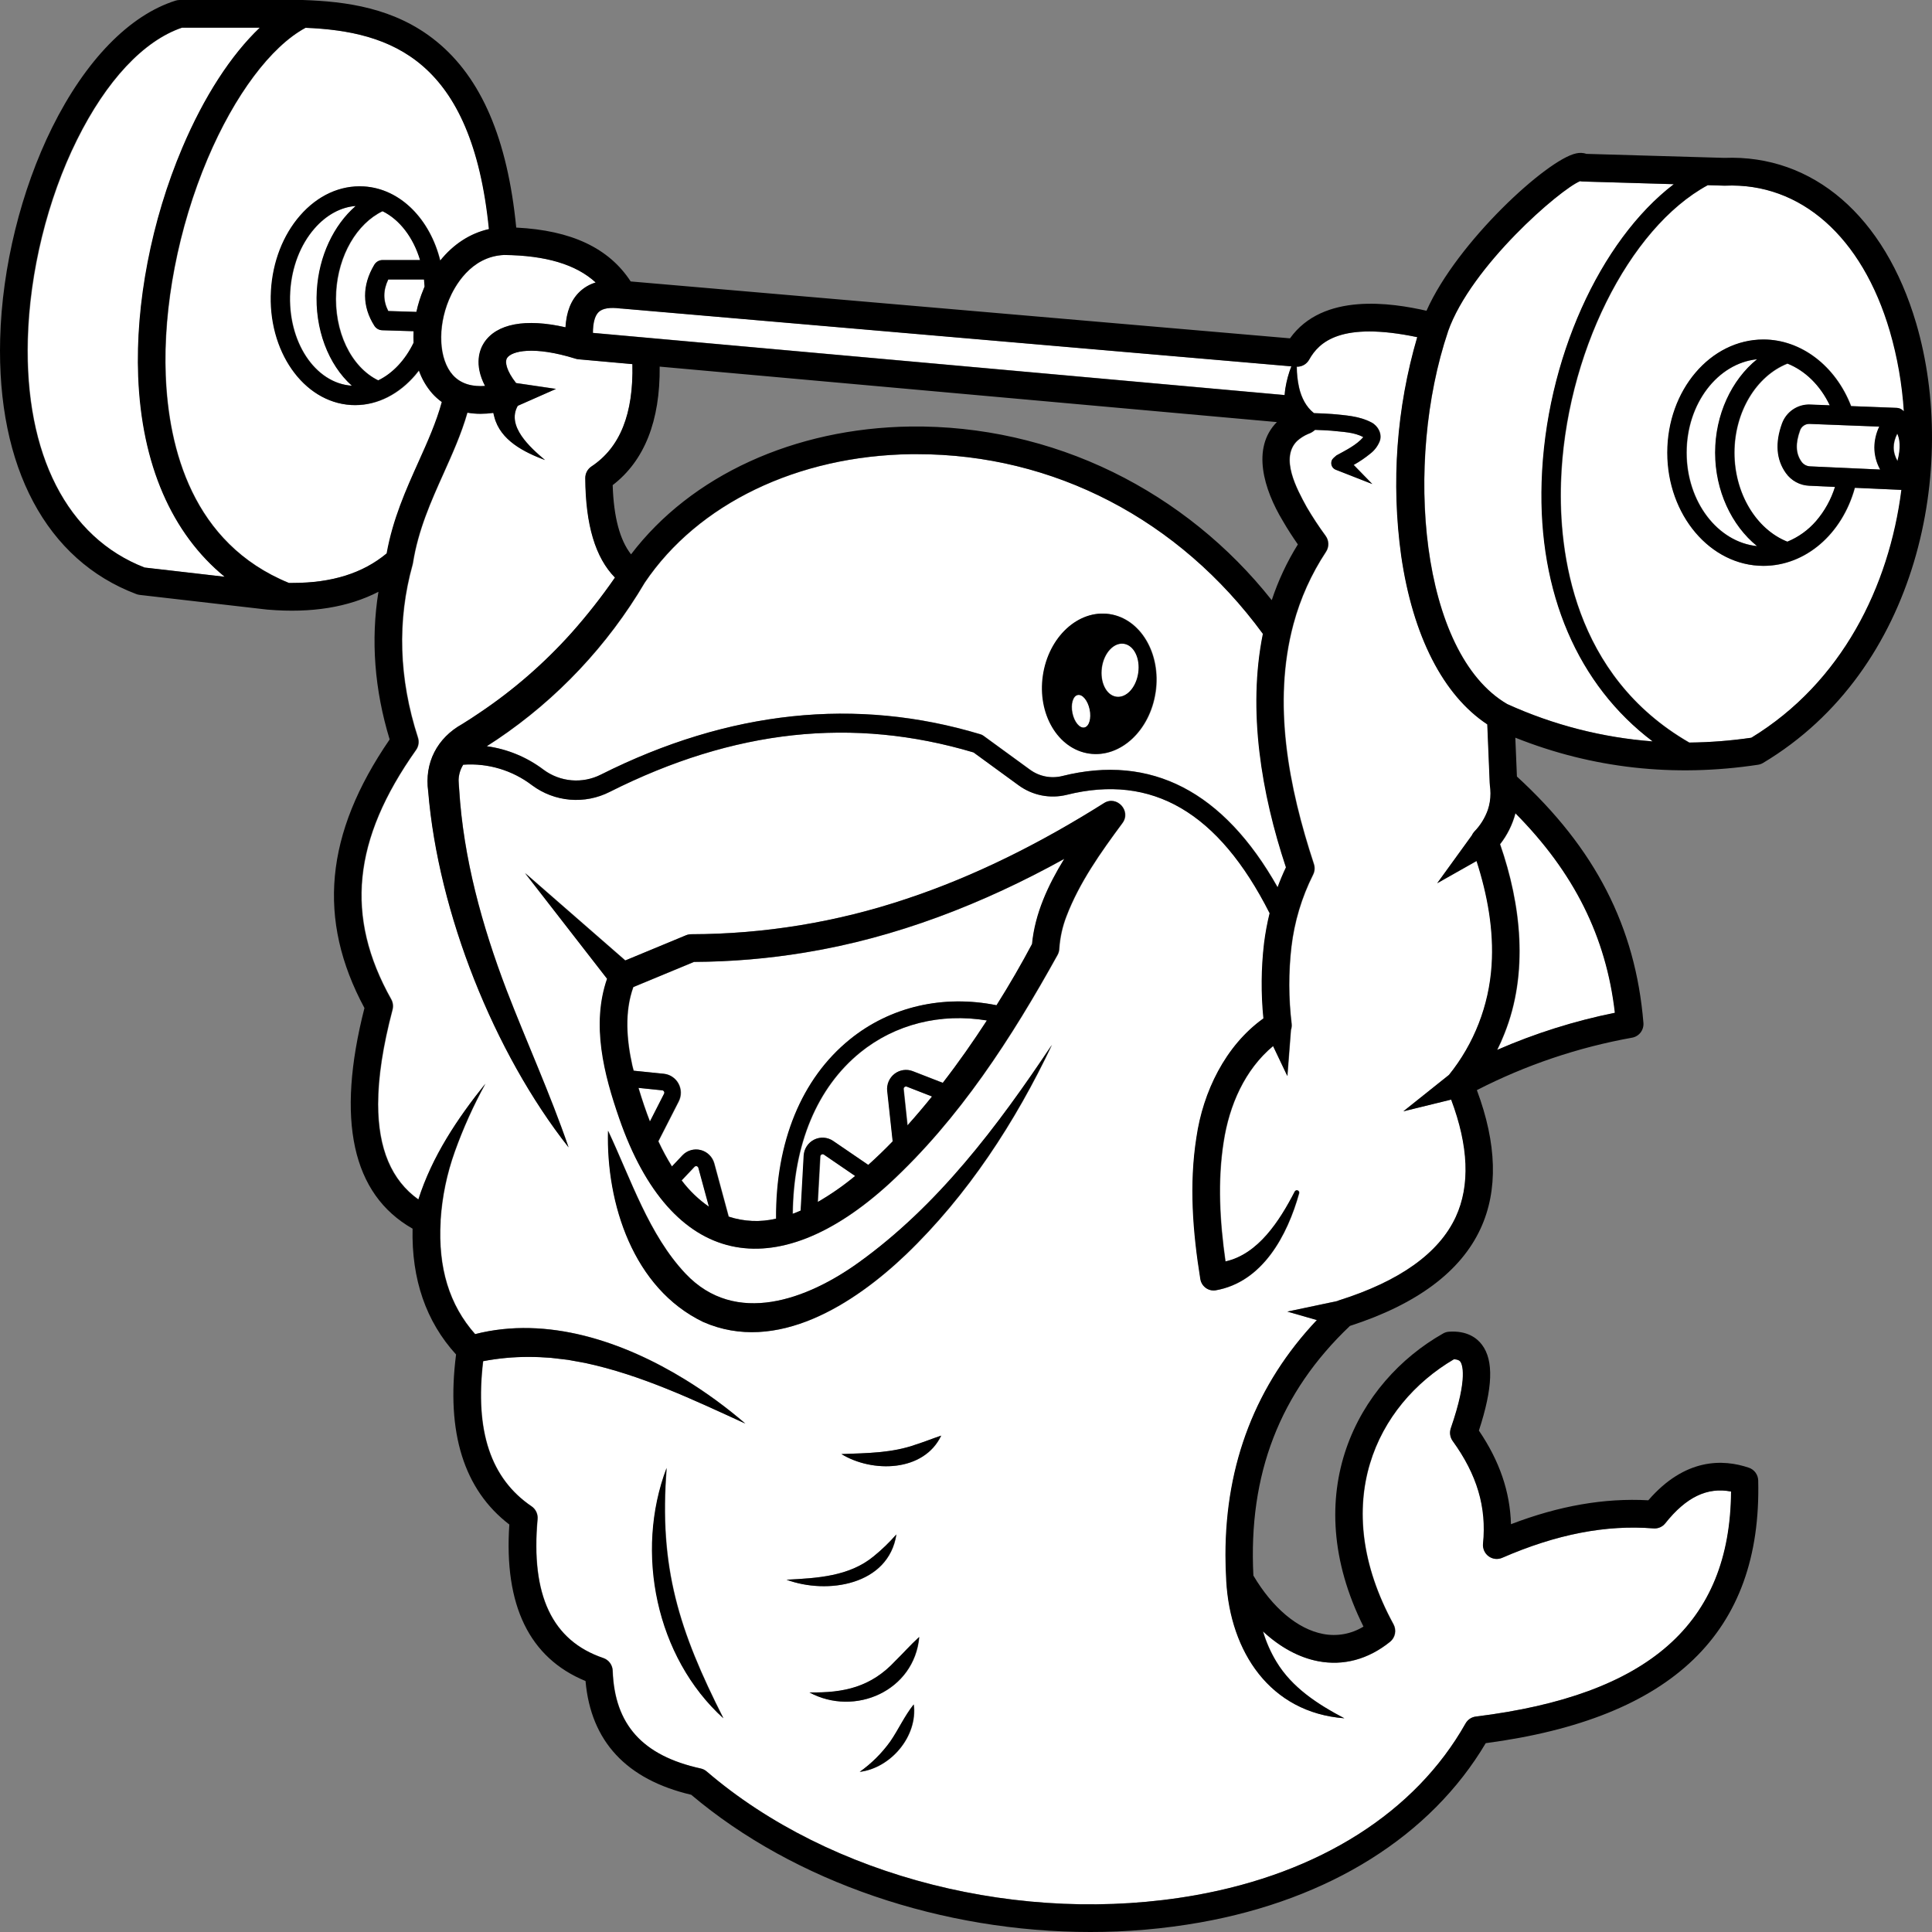 <svg width="227" height="227" viewBox="0 0 227 227" fill="none" xmlns="http://www.w3.org/2000/svg">
<rect x="0" y="0" width="227" height="227" fill="#808080" stroke="none"/>
<g clip-path="url(#clip0_1932_1358)">
<path d="M178.085 95.552C184.983 102.511 188.738 110.059 189.777 118.996C185.025 119.955 180.388 121.418 175.941 123.36C176.255 122.74 176.537 122.106 176.786 121.458C179.649 114.323 178.749 106.294 176.278 99.193C177.121 98.118 177.736 96.878 178.085 95.552Z" fill="white"/>
<path d="M222.955 50.938C223.249 51.578 223.402 52.579 222.978 54.172C222.38 53.131 222.373 52.082 222.955 50.938Z" fill="white"/>
<path d="M220.95 55.173L212.704 54.798C212.508 54.788 212.315 54.734 212.141 54.64C211.968 54.546 211.817 54.414 211.701 54.253C211.018 53.302 210.966 52.113 211.538 50.548C211.622 50.33 211.769 50.142 211.961 50.011C212.152 49.879 212.379 49.809 212.61 49.811H212.653L220.844 50.129C220.478 50.894 220.285 51.73 220.276 52.579C220.28 53.487 220.512 54.38 220.95 55.173Z" fill="white"/>
<path d="M212.598 57.076L215.64 57.216C215.177 58.69 214.421 60.053 213.418 61.221C212.499 62.294 211.342 63.132 210.04 63.666C206.358 62.194 203.816 57.958 203.816 53.202C203.816 48.445 206.358 44.198 210.045 42.738C212.127 43.565 213.901 45.294 215.025 47.644L212.737 47.554C212.021 47.521 211.313 47.72 210.715 48.121C210.118 48.522 209.663 49.105 209.416 49.784C208.586 52.067 208.737 54.025 209.866 55.606C210.181 56.044 210.591 56.403 211.065 56.658C211.538 56.912 212.063 57.055 212.598 57.076Z" fill="white"/>
<path d="M201.559 53.185C201.559 57.637 203.476 61.73 206.485 64.167C201.851 63.704 198.197 58.955 198.197 53.185C198.197 47.416 201.851 42.671 206.482 42.208C203.474 44.64 201.559 48.733 201.559 53.185Z" fill="white"/>
<path d="M223.73 48.322C223.666 48.267 223.603 48.215 223.535 48.162C223.349 48.016 223.122 47.933 222.887 47.925L217.522 47.718C215.715 43.007 211.656 39.891 207.229 39.891C201.003 39.891 195.938 45.856 195.938 53.188C195.938 60.519 201.003 66.486 207.229 66.486C212.16 66.486 216.464 62.762 217.965 57.316L223.337 57.554H223.447C222.006 68.914 216.453 80.184 205.816 86.677C203.397 87.031 200.957 87.221 198.513 87.245C184.832 79.364 183.173 64.807 183.435 56.695C183.906 41.768 191.386 26.785 200.685 21.755L202.614 21.812H202.732C211.597 21.43 218.834 27.822 222.095 38.909C222.983 41.976 223.531 45.133 223.73 48.322Z" fill="white"/>
<path d="M196.698 21.641C188.033 28.255 181.621 42.26 181.171 56.627C180.761 69.68 185.456 80.506 194.203 87.112C188.295 86.666 182.509 85.182 177.107 82.724C166.875 76.762 164.96 54.343 170.147 38.966C170.146 38.961 170.146 38.955 170.147 38.95C172.838 31.285 183.34 22.231 185.67 21.285C185.776 21.311 185.884 21.325 185.993 21.328L196.698 21.641Z" fill="white"/>
<path d="M21.408 3.256H30.561C27.185 6.462 24.002 11.354 21.453 17.373C17.832 25.922 15.945 35.706 16.274 44.234C16.677 54.579 20.223 62.688 26.428 67.778L17.019 66.693C7.932 63.166 2.931 53.414 3.298 39.887C3.508 31.96 5.612 23.413 9.073 16.438C12.533 9.463 16.901 4.785 21.408 3.256Z" fill="white"/>
<path d="M57.484 26.923C55.276 27.418 53.298 28.709 51.757 30.631C50.555 25.774 47.083 22.172 42.804 21.912C40.041 21.746 37.386 22.961 35.303 25.337C33.303 27.634 32.09 30.759 31.89 34.136C31.468 41.216 35.678 47.252 41.275 47.592C41.44 47.592 41.605 47.606 41.768 47.606C44.463 47.606 46.965 46.265 48.836 44.063C48.982 43.891 49.123 43.715 49.26 43.535C49.606 44.53 50.14 45.449 50.833 46.239C51.169 46.614 51.545 46.952 51.955 47.245C51.309 49.606 50.289 51.88 49.219 54.27C47.735 57.575 46.202 60.99 45.474 65.031C42.67 67.357 39.035 68.491 34.427 68.491H33.972C22.621 63.846 19.837 52.679 19.497 44.096C19.184 36.039 20.979 26.764 24.419 18.65C27.592 11.158 31.868 5.453 35.92 3.27C46.004 3.691 55.481 7.025 57.484 26.923Z" fill="white"/>
<path d="M41.377 45.318C37.03 45.042 33.779 40.086 34.125 34.274C34.295 31.401 35.303 28.764 36.98 26.845C38.368 25.254 40.064 24.331 41.831 24.198C39.24 26.443 37.504 30.1 37.263 34.139C36.988 38.647 38.613 42.843 41.377 45.318Z" fill="white"/>
<path d="M49.394 30.554H44.979C44.784 30.554 44.592 30.605 44.423 30.702C44.253 30.799 44.111 30.938 44.011 31.106C42.569 33.52 42.573 36 44.029 38.281C44.128 38.436 44.263 38.565 44.423 38.656C44.582 38.746 44.761 38.796 44.943 38.802L48.64 38.916C48.614 39.373 48.611 39.824 48.64 40.269C47.655 42.3 46.185 43.872 44.477 44.693C41.268 43.125 39.249 38.923 39.53 34.274C39.784 29.993 41.956 26.271 44.988 24.814C47.007 25.812 48.6 27.912 49.394 30.554Z" fill="white"/>
<path d="M49.924 33.668L49.797 33.96C49.434 34.828 49.151 35.726 48.951 36.645L45.641 36.543C45.028 35.328 45.031 34.127 45.641 32.835H49.849C49.879 33.109 49.903 33.385 49.917 33.665L49.924 33.668Z" fill="white"/>
<path d="M70.027 33.189C69.308 33.403 68.65 33.788 68.109 34.312C67.127 35.263 66.585 36.638 66.474 38.457C61.788 37.387 58.351 38.022 56.893 40.291C56.422 41.021 55.682 42.773 57.022 45.347C55.637 45.447 54.221 45.175 53.222 44.058C51.594 42.229 51.399 38.526 52.772 35.225C53.411 33.696 55.314 30.134 59.253 29.957C64.165 30.01 67.72 31.073 70.027 33.189Z" fill="white"/>
<path d="M151.755 43.045C151.429 43.871 151.193 44.731 151.048 45.609C151.004 45.875 150.974 46.143 150.959 46.412L69.68 39.107C69.692 37.929 69.916 37.081 70.354 36.66C70.792 36.239 71.697 36.07 72.979 36.246H73.059L151.755 43.045Z" fill="white"/>
<path d="M128.067 83.35C128.286 84.406 128.01 85.357 127.449 85.476C126.889 85.595 126.252 84.838 126.036 83.785C125.819 82.731 126.09 81.78 126.653 81.659C127.216 81.537 127.845 82.296 128.067 83.35Z" fill="white"/>
<path d="M132.083 75.64C133.261 75.816 134.027 77.35 133.777 79.069C133.527 80.788 132.364 82.037 131.186 81.861C130.008 81.685 129.242 80.151 129.492 78.431C129.742 76.712 130.898 75.464 132.083 75.64Z" fill="white"/>
<path d="M151.131 101.911C150.763 102.677 150.434 103.458 150.144 104.254C143.783 92.969 135.278 88.572 124.839 91.174C124.189 91.336 123.511 91.353 122.854 91.223C122.197 91.093 121.576 90.82 121.034 90.422L115.578 86.446C115.476 86.371 115.362 86.313 115.241 86.277C100.649 81.873 85.649 83.473 70.653 91.005C69.584 91.548 68.387 91.782 67.194 91.681C66.001 91.581 64.859 91.149 63.894 90.434C61.939 88.957 59.642 88.009 57.222 87.68C57.672 87.395 58.136 87.093 58.429 86.893C65.504 82.131 71.434 75.831 75.784 68.455C82.028 59.195 93.722 53.554 107.083 53.366H107.789C123.831 53.366 138.569 61.026 148.419 74.479C146.603 83.473 148.25 93.252 151.131 101.911ZM135.817 81.326C136.475 76.807 134.046 72.693 130.399 72.151C126.752 71.609 123.246 74.838 122.589 79.364C121.932 83.889 124.361 87.996 128.008 88.539C131.655 89.081 135.148 85.851 135.808 81.333L135.817 81.326Z" fill="white"/>
<path d="M115.993 119.895C114.393 122.354 112.65 124.839 110.81 127.227L107.276 125.852C106.921 125.714 106.537 125.671 106.161 125.726C105.785 125.782 105.43 125.934 105.129 126.168C104.828 126.402 104.592 126.71 104.443 127.063C104.294 127.416 104.238 127.802 104.279 128.183L104.91 134.109C103.968 135.087 103.007 136.012 102.041 136.877L97.925 134.062C97.602 133.84 97.225 133.709 96.835 133.682C96.445 133.654 96.055 133.732 95.704 133.906C95.353 134.081 95.054 134.346 94.838 134.675C94.621 135.004 94.495 135.385 94.472 135.779L94.118 142.238C93.8 142.376 93.484 142.502 93.176 142.618C93.246 134.471 96.026 127.788 101.099 123.667C105.198 120.335 110.539 118.998 115.993 119.895Z" fill="white"/>
<path d="M125.084 100.905C123.178 103.997 121.64 107.326 121.296 110.915C120.106 113.162 118.704 115.609 117.128 118.118C110.85 116.848 104.628 118.282 99.876 122.145C94.222 126.742 91.171 134.18 91.23 143.189C89.384 143.63 87.453 143.548 85.651 142.951L83.959 136.706C83.856 136.324 83.653 135.977 83.373 135.7C83.093 135.423 82.745 135.226 82.365 135.129C81.985 135.033 81.586 135.04 81.209 135.149C80.832 135.259 80.491 135.468 80.221 135.755L78.986 137.063C78.393 136.109 77.859 135.119 77.386 134.1L79.778 129.417C79.942 129.093 80.026 128.733 80.022 128.369C80.018 128.005 79.926 127.648 79.754 127.328C79.582 127.007 79.335 126.735 79.035 126.533C78.735 126.331 78.391 126.206 78.032 126.168L74.479 125.805C74.427 125.61 74.378 125.412 74.326 125.212C73.648 122.178 73.384 118.882 74.439 115.978L81.57 113.022C85.924 113.003 90.269 112.637 94.566 111.928C105.308 110.185 115.578 106.173 125.084 100.905Z" fill="white"/>
<path d="M78.053 128.252C78.075 128.292 78.086 128.338 78.086 128.384C78.086 128.43 78.075 128.475 78.053 128.516L76.39 131.774C75.919 130.563 75.47 129.245 75.043 127.821L77.832 128.107C77.878 128.109 77.923 128.124 77.962 128.15C78.001 128.175 78.032 128.21 78.053 128.252Z" fill="white"/>
<path d="M82.091 137.22L83.328 141.786C82.101 140.936 81.017 139.892 80.119 138.694L81.622 137.103C81.655 137.066 81.698 137.038 81.746 137.025C81.793 137.011 81.844 137.011 81.891 137.025C81.939 137.035 81.983 137.059 82.018 137.094C82.054 137.128 82.079 137.172 82.091 137.22Z" fill="white"/>
<path d="M106.581 127.674L109.549 128.829C108.607 129.997 107.643 131.134 106.663 132.226L106.208 127.964C106.204 127.916 106.211 127.868 106.23 127.824C106.249 127.78 106.279 127.741 106.316 127.712C106.354 127.683 106.399 127.664 106.446 127.658C106.493 127.651 106.541 127.656 106.585 127.674H106.581Z" fill="white"/>
<path d="M96.839 135.669L100.507 138.171C99.133 139.316 97.666 140.342 96.121 141.237L96.415 135.888C96.418 135.838 96.433 135.79 96.46 135.748C96.487 135.707 96.524 135.673 96.568 135.651C96.613 135.628 96.662 135.618 96.711 135.622C96.76 135.625 96.808 135.641 96.849 135.669H96.839Z" fill="white"/>
<path d="M195.69 178.973C198.126 175.908 200.609 174.693 203.42 175.247C203.314 190.764 193.749 199.178 173.429 201.685C173.18 201.715 172.941 201.804 172.731 201.944C172.522 202.085 172.348 202.273 172.223 202.493C166.35 212.912 155.082 220.077 140.494 222.674C120.12 226.299 97.574 220.591 83.057 208.139C82.855 207.963 82.612 207.842 82.35 207.787C75.518 206.286 72.232 202.634 72.008 196.296C71.996 195.964 71.885 195.645 71.688 195.379C71.492 195.113 71.219 194.915 70.908 194.809C64.898 192.771 62.373 187.437 63.185 178.483C63.212 178.192 63.16 177.899 63.036 177.635C62.911 177.371 62.719 177.146 62.478 176.983C57.677 173.722 55.811 168.138 56.789 159.931C58.559 159.593 60.357 159.425 62.158 159.43C63.023 159.43 63.89 159.468 64.749 159.537C65.334 159.596 66.182 159.715 66.773 159.774C67.369 159.884 68.21 160.027 68.795 160.143C75.37 161.546 81.465 164.452 87.595 167.261C85.392 165.362 83.044 163.642 80.572 162.119C73.311 157.644 64.347 154.573 55.851 156.749C52.807 153.311 51.481 148.959 51.797 143.479C51.797 143.429 51.797 143.379 51.797 143.329C51.977 140.593 52.537 137.896 53.462 135.317C54.45 132.56 55.655 129.887 57.067 127.324C53.785 131.415 50.817 135.855 49.198 140.932C46.034 138.68 44.458 134.973 44.458 129.729C44.458 126.585 45.024 122.892 46.152 118.628C46.261 118.215 46.206 117.776 45.997 117.405C40.55 107.695 41.45 98.66 48.918 88.111C49.065 87.903 49.161 87.663 49.199 87.411C49.237 87.158 49.216 86.9 49.137 86.658C46.887 79.721 46.678 72.884 48.513 66.332C48.529 66.271 48.543 66.209 48.553 66.146C48.552 66.142 48.552 66.138 48.553 66.134C49.165 62.27 50.673 58.888 52.15 55.616C53.177 53.328 54.233 50.974 54.951 48.481C55.466 48.572 55.988 48.616 56.511 48.614C57.011 48.614 57.51 48.578 58.005 48.508C58.028 48.662 58.059 48.817 58.096 48.967C58.803 51.751 61.63 53.133 64.055 54.046C62.29 52.56 59.493 50.056 60.853 47.673L65.343 45.689L60.655 45C59.534 43.573 59.3 42.515 59.595 42.058C60.12 41.242 62.7 40.593 67.664 42.144C67.772 42.176 67.883 42.198 67.996 42.208L74.322 42.776C74.454 48.631 72.873 52.572 69.513 54.8C69.288 54.949 69.103 55.153 68.976 55.392C68.849 55.632 68.783 55.9 68.785 56.172C68.825 61.663 69.963 65.507 72.274 67.854C70.709 70.115 69.008 72.279 67.183 74.332C63.974 77.917 60.334 81.082 56.346 83.754C55.854 84.092 54.845 84.753 54.334 85.06C51.392 86.696 49.858 89.609 50.329 92.991C51.507 107.231 58.052 123.669 66.82 134.801C64.627 128.435 61.897 122.454 59.538 116.337C56.648 108.756 54.459 100.844 53.962 92.727C53.948 92.434 53.886 91.921 53.896 91.643C53.913 91.004 54.101 90.382 54.44 89.842C57.349 89.629 60.235 90.493 62.559 92.273C63.858 93.236 65.396 93.819 67.002 93.955C68.609 94.091 70.221 93.777 71.662 93.046C86.268 85.697 100.251 84.182 114.409 88.413L119.713 92.273C120.52 92.863 121.446 93.269 122.425 93.461C123.404 93.653 124.413 93.628 125.381 93.386C135.403 90.884 143.208 95.436 149.211 107.3C148.925 108.46 148.708 109.636 148.561 110.822C148.216 113.757 148.19 116.72 148.483 119.66C144.007 122.863 141.387 128.295 140.612 133.646C139.738 139.196 140.19 144.785 141.066 150.262C141.126 150.674 141.343 151.046 141.671 151.299C141.999 151.552 142.412 151.665 142.822 151.615C148.372 150.664 151.286 145.156 152.672 140.2C152.691 140.133 152.685 140.062 152.654 139.999C152.624 139.937 152.572 139.888 152.507 139.863C152.443 139.838 152.372 139.837 152.308 139.862C152.244 139.887 152.191 139.936 152.16 139.998C150.386 143.465 147.863 147.37 144.018 148.214C143.352 143.56 143.076 138.79 143.797 134.183C144.457 129.845 146.287 125.672 149.611 122.906L151.286 126.428L151.706 121.018C151.785 120.789 151.813 120.545 151.788 120.304C151.425 117.299 151.416 114.261 151.76 111.253C152.111 108.298 152.975 105.429 154.311 102.777C154.41 102.583 154.469 102.371 154.485 102.154C154.501 101.937 154.474 101.719 154.406 101.512C151.437 92.511 149.505 82.632 152.003 73.324C152.815 70.305 154.106 67.438 155.826 64.836C156.009 64.559 156.104 64.232 156.097 63.899C156.09 63.566 155.983 63.243 155.788 62.974C154.987 61.881 154.242 60.747 153.555 59.578C152.361 57.402 150.417 53.806 152.429 51.818C152.816 51.47 153.257 51.19 153.734 50.988C154.033 50.889 154.308 50.727 154.54 50.512C155.178 50.534 155.814 50.562 156.446 50.607C157.758 50.757 159.129 50.767 160.215 51.368C159.414 52.296 158.215 52.881 157.056 53.509C156.877 53.67 156.585 53.873 156.498 54.12C156.419 54.325 156.425 54.554 156.513 54.755C156.602 54.956 156.765 55.113 156.969 55.193L161.261 56.874L159.073 54.629C159.765 54.243 160.423 53.796 161.037 53.292C161.517 52.921 161.892 52.429 162.123 51.865C162.46 51.019 161.959 50.053 161.181 49.647C159.732 48.871 158.074 48.8 156.585 48.65C155.854 48.598 155.126 48.565 154.403 48.543C154.394 48.537 154.386 48.53 154.38 48.522C153.48 47.808 152.931 46.721 152.66 45.559C152.48 44.748 152.388 43.919 152.387 43.088C152.681 43.097 152.971 43.024 153.228 42.878C153.484 42.732 153.696 42.519 153.84 42.26C154.992 40.191 157.567 37.742 166.541 39.618C164.105 47.946 163.463 56.703 164.656 65.302C166.018 74.71 169.603 81.697 174.772 85.115L175.06 92.064C175.06 92.116 175.06 92.171 175.074 92.223C175.122 92.556 175.147 92.892 175.147 93.229C175.15 93.886 175.045 94.54 174.836 95.162C174.494 96.117 173.952 96.986 173.246 97.709C173.121 97.843 173.019 97.996 172.944 98.163L168.894 103.766L173.526 101.15C174.803 105.12 175.569 109.279 175.293 113.424C174.985 118.131 173.233 122.624 170.28 126.28L164.915 130.561L170.536 129.182C172.591 134.652 172.777 139.272 171.085 142.949C169.125 147.215 164.489 150.521 157.339 152.776C157.265 152.799 157.194 152.828 157.124 152.861L151.286 154.105L154.757 155.108C147.625 162.659 144.023 171.929 144.023 182.731C144.023 183.711 144.053 184.702 144.113 185.706C144.113 185.706 144.113 185.73 144.113 185.742C144.584 194.065 149.234 201.223 157.977 201.892C154.834 200.241 151.833 198.289 150 195.261C149.323 194.141 148.793 192.937 148.422 191.68C150.419 193.535 152.639 194.752 154.898 195.185C157.878 195.754 160.788 194.966 163.351 192.907C163.647 192.667 163.85 192.329 163.924 191.953C163.998 191.577 163.939 191.186 163.756 190.85C156.031 176.697 161.714 165.08 170.85 159.708C171.222 159.72 171.476 159.81 171.604 159.979C171.787 160.217 172.593 161.736 170.489 167.813C170.403 168.062 170.378 168.328 170.417 168.589C170.456 168.85 170.556 169.098 170.711 169.311C173.578 173.263 174.716 177.095 174.28 181.37C174.25 181.653 174.294 181.938 174.408 182.198C174.522 182.458 174.701 182.683 174.927 182.851C175.154 183.02 175.42 183.125 175.699 183.158C175.979 183.19 176.262 183.148 176.52 183.035C182.895 180.265 188.707 179.13 194.305 179.577C194.567 179.599 194.831 179.555 195.072 179.45C195.314 179.345 195.526 179.181 195.69 178.973ZM131.904 96.713C132.974 95.286 131.252 93.419 129.76 94.354C122.434 98.972 114.683 102.915 106.522 105.614C98.371 108.347 89.839 109.748 81.25 109.764C81.04 109.765 80.831 109.806 80.635 109.885L73.504 112.846L61.725 102.573L71.372 114.996C69.504 120.387 71.004 126.221 72.804 131.405C78.88 148.944 91.145 151.28 104.505 139.077C112.751 131.467 118.905 121.914 124.295 112.185C124.417 111.96 124.485 111.709 124.495 111.453C124.58 110.148 124.864 108.864 125.338 107.648C126.849 103.688 129.355 100.159 131.904 96.713ZM106.487 147.389C113.74 140.428 119.329 131.829 123.63 122.761C117.253 132.326 110.256 141.641 100.913 148.35C94.919 152.652 86.462 155.889 80.572 149.648C76.265 145.092 74.157 138.559 71.471 132.856C71.247 141.417 74.428 151.363 82.654 155.325C91.282 159.116 100.38 153.218 106.487 147.389ZM110.619 168.676C109.542 169.042 108.633 169.413 107.712 169.703C104.856 170.735 101.933 170.728 98.901 170.845C102.507 173.059 108.565 172.98 110.614 168.676H110.619ZM101.044 208.184C104.68 207.74 107.877 204.008 107.389 200.26C106.263 201.687 105.629 203.171 104.635 204.607C103.643 205.993 102.43 207.202 101.044 208.184ZM108.034 192.336C106.972 193.304 106.133 194.274 105.24 195.14C102.376 198.217 99.235 198.919 95.131 198.85C100.472 201.735 107.462 198.672 108.034 192.336ZM105.346 180.288C104.538 181.216 103.653 182.073 102.701 182.85C99.834 185.228 96.034 185.425 92.443 185.608C97.211 187.373 104.425 186.265 105.346 180.288ZM85.024 201.889C79.816 191.608 77.417 184.184 78.357 172.474C74.59 182.405 77.123 194.714 85.024 201.889Z" fill="white"/>
<path d="M160.17 51.361C159.087 50.759 157.716 50.75 156.401 50.6C155.77 50.555 155.133 50.526 154.495 50.505C154.263 50.72 153.987 50.882 153.687 50.981C153.21 51.183 152.769 51.463 152.382 51.811C150.372 53.799 152.316 57.395 153.51 59.571C154.195 60.741 154.941 61.875 155.744 62.967C155.938 63.236 156.045 63.559 156.052 63.892C156.059 64.225 155.964 64.552 155.781 64.829C154.059 67.432 152.767 70.301 151.955 73.323C149.458 82.632 151.39 92.508 154.354 101.512C154.422 101.718 154.448 101.937 154.432 102.154C154.415 102.371 154.356 102.583 154.257 102.777C152.926 105.428 152.068 108.294 151.72 111.245C151.375 114.253 151.384 117.291 151.746 120.297C151.773 120.538 151.745 120.782 151.666 121.01L151.249 126.425L149.571 122.903C146.245 125.669 144.416 129.847 143.752 134.18C143.024 138.792 143.307 143.562 143.974 148.212C147.818 147.363 150.334 143.455 152.118 139.995C152.15 139.936 152.203 139.89 152.266 139.867C152.329 139.844 152.398 139.845 152.461 139.87C152.523 139.895 152.574 139.942 152.605 140.002C152.635 140.062 152.643 140.132 152.627 140.197C151.244 145.16 148.327 150.661 142.779 151.612C142.369 151.663 141.957 151.549 141.629 151.296C141.301 151.044 141.084 150.671 141.024 150.259C140.145 144.789 139.695 139.194 140.569 133.643C141.344 128.292 143.962 122.86 148.44 119.657C148.147 116.718 148.172 113.756 148.516 110.822C148.665 109.635 148.883 108.459 149.168 107.298C143.163 95.433 135.36 90.888 125.338 93.383C124.372 93.623 123.365 93.648 122.388 93.457C121.411 93.265 120.487 92.861 119.68 92.273L114.379 88.406C100.208 84.187 86.226 85.697 71.619 93.046C70.179 93.776 68.566 94.091 66.96 93.955C65.353 93.818 63.815 93.236 62.516 92.273C60.198 90.502 57.321 89.642 54.421 89.852C54.081 90.39 53.893 91.013 53.877 91.652C53.877 91.93 53.929 92.444 53.943 92.736C54.44 100.853 56.629 108.765 59.517 116.347C61.873 122.463 64.606 128.444 66.799 134.811C58.023 123.667 51.486 107.241 50.308 93C49.837 89.618 51.361 86.705 54.313 85.069C54.824 84.762 55.83 84.101 56.322 83.763C60.31 81.092 63.951 77.926 67.16 74.341C68.985 72.288 70.684 70.125 72.248 67.863C69.944 65.516 68.799 61.68 68.762 56.182C68.759 55.91 68.825 55.642 68.951 55.402C69.078 55.163 69.262 54.959 69.487 54.809C72.849 52.581 74.435 48.641 74.298 42.785L67.972 42.217C67.859 42.207 67.747 42.186 67.638 42.153C62.676 40.602 60.099 41.252 59.571 42.067C59.277 42.524 59.508 43.592 60.629 45.009L65.32 45.699L60.829 47.682C59.47 50.06 62.266 52.569 64.029 54.056C61.607 53.142 58.782 51.761 58.073 48.976C58.025 48.824 57.986 48.67 57.955 48.514C57.46 48.585 56.961 48.62 56.462 48.621C55.938 48.623 55.415 48.579 54.9 48.488C54.193 50.969 53.126 53.323 52.098 55.623C50.631 58.895 49.113 62.282 48.501 66.141V66.153C48.49 66.216 48.476 66.278 48.459 66.339C46.626 72.891 46.835 79.728 49.085 86.665C49.164 86.908 49.185 87.166 49.147 87.418C49.108 87.671 49.011 87.91 48.864 88.118C41.395 98.667 40.496 107.702 45.945 117.412C46.152 117.783 46.208 118.222 46.1 118.634C44.972 122.898 44.406 126.592 44.406 129.736C44.406 134.968 45.98 138.687 49.146 140.939C50.765 135.862 53.733 131.427 57.015 127.331C55.607 129.892 54.404 132.563 53.418 135.317C52.493 137.897 51.933 140.596 51.754 143.334C51.758 143.384 51.758 143.434 51.754 143.484C51.439 148.954 52.767 153.315 55.811 156.754C64.316 154.58 73.268 157.643 80.532 162.119C83.006 163.643 85.357 165.363 87.562 167.263C81.436 164.454 75.337 161.555 68.762 160.145C68.175 160.029 67.336 159.886 66.74 159.777C66.149 159.715 65.298 159.596 64.714 159.539C63.852 159.47 62.985 159.432 62.123 159.432C60.321 159.427 58.523 159.595 56.754 159.934C55.773 168.141 57.639 173.727 62.443 176.985C62.683 177.148 62.876 177.374 63 177.638C63.124 177.902 63.176 178.194 63.15 178.486C62.337 187.435 64.865 192.774 70.875 194.812C71.186 194.917 71.458 195.116 71.655 195.382C71.851 195.647 71.963 195.967 71.975 196.298C72.197 202.636 75.483 206.286 82.317 207.789C82.579 207.845 82.822 207.966 83.024 208.141C97.541 220.593 120.087 226.301 140.461 222.676C155.046 220.08 166.315 212.914 172.19 202.495C172.315 202.275 172.489 202.087 172.698 201.946C172.908 201.806 173.147 201.717 173.396 201.687C193.716 199.18 203.279 190.766 203.387 175.249C200.576 174.704 198.093 175.91 195.655 178.975C195.491 179.183 195.279 179.347 195.037 179.452C194.795 179.558 194.532 179.601 194.27 179.58C188.679 179.132 182.862 180.262 176.487 183.035C176.229 183.147 175.946 183.189 175.666 183.157C175.387 183.125 175.12 183.019 174.894 182.851C174.667 182.683 174.488 182.458 174.374 182.198C174.26 181.938 174.215 181.653 174.244 181.37C174.678 177.09 173.538 173.263 170.678 169.311C170.523 169.098 170.423 168.85 170.384 168.589C170.345 168.328 170.37 168.062 170.456 167.812C172.56 161.736 171.752 160.221 171.571 159.979C171.44 159.809 171.188 159.719 170.814 159.708C161.678 165.08 155.996 176.704 163.714 190.845C163.897 191.181 163.957 191.572 163.883 191.948C163.809 192.325 163.606 192.662 163.308 192.902C160.759 194.961 157.838 195.756 154.855 195.18C152.599 194.747 150.379 193.53 148.381 191.675C148.754 192.934 149.288 194.139 149.969 195.259C151.802 198.286 154.801 200.239 157.946 201.889C149.194 201.221 144.539 194.058 144.073 185.734C144.071 185.722 144.071 185.71 144.073 185.699C144.014 184.695 143.985 183.703 143.983 182.723C143.983 171.922 147.585 162.652 154.716 155.101L151.249 154.105L157.086 152.88C157.156 152.846 157.228 152.818 157.301 152.794C164.46 150.54 169.08 147.234 171.048 142.968C172.739 139.291 172.553 134.666 170.499 129.201L164.877 130.58L170.239 126.299C173.191 122.641 174.943 118.146 175.25 113.438C175.526 109.293 174.76 105.134 173.481 101.164L168.852 103.78L172.923 98.159C172.998 97.991 173.1 97.838 173.224 97.704C173.928 96.981 174.468 96.112 174.808 95.157C175.017 94.535 175.122 93.881 175.119 93.224C175.117 92.887 175.093 92.551 175.045 92.218C175.045 92.165 175.045 92.111 175.031 92.058L174.744 85.109C169.561 81.692 165.989 74.705 164.628 65.297C163.436 56.698 164.078 47.941 166.512 39.613C157.536 37.737 154.969 40.186 153.809 42.255C153.666 42.515 153.454 42.73 153.197 42.876C152.94 43.023 152.648 43.095 152.353 43.085C152.354 43.916 152.446 44.745 152.627 45.556C152.898 46.719 153.447 47.81 154.344 48.519L154.368 48.541C155.091 48.562 155.819 48.595 156.549 48.648C158.041 48.797 159.699 48.869 161.146 49.644C161.914 50.051 162.418 51.016 162.088 51.863C161.858 52.427 161.484 52.919 161.004 53.29C160.389 53.793 159.732 54.24 159.04 54.626L161.228 56.871L156.936 55.19C156.835 55.151 156.743 55.092 156.664 55.017C156.586 54.942 156.523 54.852 156.479 54.752C156.436 54.653 156.412 54.545 156.409 54.436C156.407 54.327 156.425 54.219 156.465 54.117C156.538 53.88 156.844 53.668 157.023 53.506C158.17 52.874 159.367 52.289 160.17 51.368V51.361ZM35.878 3.272C31.823 5.455 27.55 11.161 24.374 18.652C20.934 26.769 19.142 36.043 19.455 44.098C19.79 52.683 22.577 63.851 33.925 68.491H34.382C38.99 68.491 42.628 67.347 45.424 65.021C46.152 60.978 47.683 57.566 49.168 54.26C50.239 51.882 51.26 49.596 51.903 47.235C51.494 46.942 51.118 46.604 50.781 46.229C50.09 45.438 49.556 44.52 49.208 43.525C49.071 43.706 48.927 43.882 48.781 44.053C46.897 46.255 44.397 47.596 41.714 47.596C41.556 47.596 41.392 47.592 41.219 47.582C35.624 47.242 31.411 41.206 31.833 34.127C32.035 30.75 33.246 27.625 35.249 25.327C37.32 22.949 39.987 21.736 42.748 21.903C47.035 22.162 50.522 25.765 51.712 30.621C53.25 28.7 55.232 27.408 57.439 26.914C55.446 7.016 45.968 3.681 35.885 3.263L35.878 3.272ZM41.334 45.318C38.568 42.843 36.95 38.648 37.221 34.141C37.456 30.098 39.2 26.445 41.789 24.2C40.022 24.333 38.326 25.256 36.936 26.847C35.266 28.766 34.252 31.404 34.08 34.276C33.734 40.096 36.988 45.045 41.332 45.321L41.334 45.318ZM26.386 67.763C20.178 62.681 16.633 54.572 16.232 44.219C15.9 35.699 17.787 25.908 21.415 17.365C23.964 11.346 27.147 6.454 30.521 3.249H21.366C16.857 4.785 12.486 9.453 9.016 16.438C5.546 23.422 3.454 31.96 3.244 39.886C2.888 53.413 7.89 63.166 16.977 66.679L26.386 67.763ZM225.141 37.984C230.1 54.85 225.48 78.686 207.145 89.645C206.966 89.752 206.768 89.823 206.563 89.854C196.668 91.352 187.075 90.282 178.042 86.674L178.231 91.238C187.438 99.68 192.166 108.896 193.094 120.185C193.127 120.589 193.009 120.991 192.763 121.312C192.518 121.633 192.163 121.85 191.768 121.921C185.419 123.059 179.272 125.135 173.524 128.083C175.879 134.383 176.035 139.845 173.969 144.335C171.644 149.396 166.475 153.246 158.611 155.788C150.365 163.617 146.657 173.22 147.267 185.123C149.517 188.928 152.483 191.416 155.447 191.979C157.083 192.298 158.778 191.991 160.201 191.116C152.427 175.503 159.471 162.385 169.568 156.671C169.775 156.554 170.005 156.485 170.242 156.469C172.362 156.319 173.54 157.215 174.122 158C175.519 159.846 175.408 163.061 173.762 168.086C176.179 171.639 177.427 175.266 177.531 179.085C183.199 176.916 188.505 175.993 193.669 176.276C197.992 171.282 202.452 171.42 205.484 172.45C205.798 172.556 206.072 172.758 206.269 173.027C206.465 173.297 206.574 173.621 206.581 173.955C207.008 191.791 196.534 201.899 174.565 204.814C168.105 215.704 156.222 223.174 141.003 225.88C136.742 226.631 132.425 227.006 128.1 227C110.805 227 93.397 221.173 81.217 210.878C73.591 209.085 69.419 204.591 68.797 197.511C62.2 194.802 59.199 188.624 59.844 179.123C54.513 175.044 52.407 168.328 53.585 159.146C50.051 155.272 48.345 150.307 48.475 144.361C41.365 140.318 39.461 131.595 42.821 118.439C37.223 108.025 38.166 97.98 45.782 86.881C43.996 81.012 43.556 75.195 44.465 69.533C40.931 71.352 36.604 72.058 31.508 71.632H31.458L16.404 69.897C16.275 69.88 16.148 69.849 16.025 69.804C5.459 65.83 -0.377 54.895 0.019 39.801C0.236 31.413 2.469 22.367 6.125 14.982C10.05 7.08 15.198 1.788 20.628 0.074C20.781 0.025 20.94 0 21.099 0L35.574 0C40.597 0.171 46.392 0.882 51.279 4.861C56.56 9.161 59.633 16.328 60.655 26.74C67.127 27.061 71.541 29.14 74.102 33.068L151.567 39.753C155.454 34.319 163.525 35.587 167.606 36.512C171.198 28.426 181.8 18.716 185.195 18.022C185.597 17.928 186.018 17.948 186.41 18.079L202.607 18.55C213.015 18.143 221.438 25.396 225.141 37.984ZM223.492 48.163C223.558 48.215 223.624 48.267 223.688 48.322C223.483 45.133 222.93 41.977 222.039 38.911C218.787 27.825 211.56 21.432 202.682 21.815H202.567L200.638 21.758C191.339 26.788 183.859 41.77 183.385 56.698C183.129 64.81 184.799 79.366 198.463 87.248C200.907 87.223 203.347 87.033 205.766 86.679C216.406 80.187 221.956 68.917 223.4 57.556H223.287L217.92 57.314C216.42 62.76 212.115 66.484 207.182 66.484C200.958 66.484 195.893 60.517 195.893 53.185C195.893 45.853 200.958 39.889 207.182 39.889C211.611 39.889 215.663 43.004 217.478 47.715L222.84 47.922C223.077 47.931 223.305 48.015 223.492 48.163ZM222.934 54.172C223.358 52.579 223.207 51.578 222.91 50.938C222.331 52.082 222.338 53.13 222.934 54.172ZM212.657 54.793L220.903 55.169C220.462 54.378 220.228 53.486 220.222 52.579C220.231 51.728 220.427 50.89 220.795 50.124L212.603 49.806H212.558C212.327 49.805 212.1 49.875 211.909 50.006C211.718 50.138 211.57 50.325 211.486 50.543C210.916 52.115 210.968 53.292 211.651 54.248C211.768 54.41 211.918 54.542 212.093 54.637C212.267 54.731 212.46 54.784 212.657 54.793ZM215.595 57.209L212.556 57.069C212.018 57.047 211.493 56.902 211.019 56.644C210.545 56.386 210.136 56.022 209.823 55.58C208.695 53.998 208.544 52.041 209.371 49.758C209.619 49.078 210.074 48.496 210.672 48.095C211.27 47.694 211.978 47.495 212.695 47.528L214.98 47.618C213.857 45.268 212.083 43.539 210 42.712C206.315 44.181 203.773 48.419 203.773 53.176C203.773 57.932 206.313 62.177 209.998 63.639C211.296 63.11 212.453 62.279 213.374 61.214C214.378 60.046 215.134 58.683 215.595 57.209ZM206.443 64.168C203.432 61.73 201.514 57.637 201.514 53.185C201.514 48.733 203.432 44.64 206.44 42.208C201.806 42.683 198.152 47.416 198.152 53.185C198.152 58.955 201.808 63.704 206.443 64.168ZM196.656 21.641L185.956 21.325C185.851 21.323 185.747 21.309 185.645 21.285C183.303 22.236 172.812 31.285 170.122 38.95V38.966C164.939 54.341 166.849 76.76 177.081 82.724C182.482 85.181 188.268 86.666 194.175 87.112C185.409 80.505 180.716 69.68 181.131 56.629C181.583 42.262 188.001 28.257 196.656 21.641ZM189.734 118.996C188.707 110.059 184.938 102.511 178.042 95.552C177.693 96.877 177.078 98.115 176.235 99.191C178.704 106.292 179.607 114.318 176.742 121.455C176.487 122.104 176.205 122.739 175.898 123.357C180.345 121.416 184.983 119.954 189.734 118.996ZM151.72 43.045L73.033 36.255H72.953C71.669 36.079 70.785 36.217 70.326 36.669C69.867 37.121 69.666 37.939 69.654 39.116L150.933 46.422C150.952 46.151 150.98 45.882 151.022 45.618C151.163 44.737 151.397 43.875 151.72 43.045ZM152.495 63.972C151.878 63.085 151.284 62.175 150.733 61.219C148.485 57.497 147.015 52.631 150.026 49.592L77.509 43.076C77.57 49.459 75.719 54.134 71.987 57C72.102 60.738 72.828 63.461 74.145 65.131C81.182 55.882 93.305 50.303 106.993 50.113C115.22 50.017 123.357 51.849 130.764 55.466C138.016 59.018 144.391 64.16 149.423 70.517C150.183 68.22 151.212 66.023 152.488 63.972H152.495ZM150.101 104.254C150.392 103.461 150.72 102.68 151.086 101.911C148.207 93.252 146.558 83.476 148.377 74.474C138.527 61.021 123.786 53.361 107.745 53.361H107.038C93.68 53.549 81.983 59.19 75.742 68.451C71.391 75.826 65.461 82.126 58.386 86.888C58.092 87.088 57.628 87.39 57.18 87.676C59.598 88.007 61.892 88.957 63.845 90.434C64.81 91.149 65.952 91.581 67.145 91.682C68.338 91.782 69.535 91.548 70.604 91.005C85.604 83.473 100.597 81.873 115.203 86.284C115.325 86.32 115.439 86.377 115.54 86.453L120.997 90.43C121.539 90.827 122.16 91.1 122.818 91.23C123.475 91.36 124.153 91.343 124.804 91.181C135.228 88.572 143.733 92.969 150.101 104.254ZM68.067 34.312C68.606 33.788 69.263 33.403 69.982 33.19C67.678 31.073 64.121 30.01 59.211 29.958C55.274 30.134 53.368 33.696 52.732 35.225C51.359 38.514 51.554 42.229 53.184 44.058C54.183 45.175 55.597 45.447 56.984 45.347C55.642 42.774 56.384 41.021 56.852 40.291C58.313 38.022 61.748 37.387 66.436 38.457C66.54 36.638 67.082 35.273 68.067 34.312ZM49.881 33.668C49.867 33.387 49.844 33.111 49.813 32.838H45.605C44.988 34.129 44.986 35.33 45.605 36.545L48.918 36.647C49.118 35.728 49.401 34.83 49.764 33.962C49.798 33.863 49.837 33.764 49.881 33.668ZM44.934 30.555H49.349C48.557 27.912 46.962 25.812 44.934 24.814C41.9 26.271 39.727 30 39.475 34.274C39.195 38.923 41.214 43.126 44.423 44.693C46.133 43.872 47.603 42.3 48.588 40.269C48.569 39.825 48.572 39.373 48.588 38.916L44.892 38.802C44.711 38.796 44.534 38.746 44.376 38.657C44.218 38.567 44.084 38.441 43.985 38.288C42.531 36.008 42.526 33.532 43.968 31.113C44.067 30.944 44.208 30.803 44.378 30.705C44.547 30.607 44.739 30.555 44.934 30.555Z" fill="black"/>
<path d="M130.338 72.151C133.992 72.693 136.423 76.8 135.756 81.326C135.089 85.851 131.6 89.078 127.946 88.539C124.292 87.999 121.861 83.889 122.528 79.364C123.195 74.838 126.681 71.609 130.338 72.151ZM133.732 79.069C133.985 77.349 133.226 75.816 132.041 75.639C130.856 75.463 129.685 76.714 129.449 78.431C129.214 80.148 129.958 81.685 131.143 81.861C132.328 82.037 133.485 80.786 133.732 79.069ZM127.404 85.475C127.968 85.357 128.243 84.405 128.022 83.35C127.8 82.294 127.167 81.537 126.608 81.659C126.05 81.78 125.77 82.731 125.989 83.785C126.208 84.838 126.844 85.597 127.404 85.475Z" fill="black"/>
<path d="M129.718 94.353C131.207 93.419 132.931 95.276 131.862 96.713C129.31 100.159 126.806 103.676 125.284 107.652C124.811 108.869 124.527 110.153 124.441 111.457C124.433 111.714 124.365 111.965 124.243 112.19C118.853 121.919 112.699 131.481 104.453 139.082C91.091 151.284 78.826 148.949 72.752 131.41C70.953 126.233 69.454 120.399 71.32 115.001L61.673 102.577L73.452 112.851L80.595 109.89C80.79 109.811 80.998 109.769 81.208 109.769C89.799 109.752 98.333 108.349 106.486 105.614C114.64 102.908 122.389 98.972 129.718 94.353ZM121.253 110.915C121.597 107.329 123.138 104.002 125.042 100.905C115.535 106.173 105.252 110.18 94.523 111.923C90.227 112.632 85.882 112.998 81.528 113.017L74.397 115.973C73.351 118.877 73.605 122.173 74.281 125.208C74.333 125.408 74.385 125.605 74.437 125.8L77.98 126.161C78.339 126.198 78.684 126.323 78.984 126.525C79.285 126.726 79.532 126.999 79.704 127.32C79.876 127.64 79.968 127.998 79.972 128.362C79.976 128.726 79.891 129.086 79.726 129.41L77.335 134.093C77.809 135.112 78.344 136.101 78.937 137.056L80.171 135.748C80.441 135.461 80.782 135.252 81.159 135.142C81.535 135.032 81.934 135.025 82.314 135.122C82.695 135.219 83.043 135.416 83.322 135.693C83.602 135.97 83.804 136.317 83.908 136.699L85.599 142.944C87.402 143.541 89.334 143.623 91.18 143.182C91.121 134.173 94.165 126.735 99.826 122.138C104.576 118.275 110.8 116.841 117.079 118.111C118.657 115.609 120.061 113.162 121.253 110.915ZM110.762 127.232C112.607 124.853 114.348 122.359 115.945 119.9C110.491 118.998 105.153 120.335 101.044 123.664C95.972 127.786 93.195 134.468 93.124 142.616C93.439 142.499 93.758 142.378 94.066 142.235L94.422 135.776C94.444 135.382 94.57 135 94.786 134.67C95.002 134.341 95.3 134.074 95.651 133.899C96.002 133.724 96.393 133.645 96.784 133.672C97.174 133.698 97.551 133.829 97.876 134.05L102.01 136.868C102.974 136.005 103.933 135.077 104.88 134.1L104.237 128.183C104.196 127.802 104.254 127.417 104.404 127.064C104.554 126.712 104.791 126.405 105.092 126.172C105.393 125.939 105.749 125.788 106.125 125.734C106.501 125.679 106.884 125.723 107.238 125.862L110.762 127.232ZM109.5 128.834L106.538 127.679C106.494 127.66 106.445 127.654 106.398 127.661C106.35 127.668 106.305 127.687 106.267 127.717C106.229 127.745 106.199 127.784 106.181 127.828C106.162 127.873 106.155 127.921 106.161 127.969L106.614 132.226C107.594 131.134 108.557 129.997 109.5 128.83V128.834ZM100.465 138.171L96.797 135.66C96.756 135.632 96.708 135.615 96.659 135.612C96.61 135.609 96.561 135.619 96.516 135.641C96.472 135.663 96.435 135.697 96.408 135.739C96.381 135.781 96.366 135.829 96.363 135.879L96.069 141.227C97.617 140.335 99.087 139.313 100.465 138.171ZM83.286 141.772L82.049 137.22C82.036 137.172 82.011 137.128 81.976 137.093C81.941 137.058 81.897 137.034 81.849 137.022C81.801 137.009 81.75 137.009 81.702 137.023C81.654 137.037 81.611 137.064 81.578 137.101L80.077 138.692C80.975 139.889 82.058 140.933 83.286 141.781V141.772ZM78.013 128.516C78.035 128.475 78.046 128.43 78.046 128.384C78.046 128.338 78.035 128.292 78.013 128.252C77.992 128.211 77.961 128.176 77.924 128.151C77.885 128.125 77.842 128.11 77.796 128.107L75.005 127.821C75.432 129.248 75.881 130.566 76.352 131.774L78.013 128.516Z" fill="black"/>
<path d="M123.583 122.761C119.281 131.829 113.688 140.428 106.439 147.389C100.338 153.218 91.237 159.116 82.614 155.325C74.387 151.363 71.207 141.406 71.433 132.856C74.119 138.564 76.225 145.092 80.534 149.648C86.424 155.888 94.877 152.652 100.863 148.35C110.206 141.641 117.206 132.326 123.583 122.761Z" fill="black"/>
<path d="M107.665 169.703C108.588 169.413 109.497 169.042 110.574 168.676C108.524 172.98 102.467 173.059 98.853 170.845C101.886 170.728 104.809 170.735 107.665 169.703Z" fill="black"/>
<path d="M107.346 200.26C107.834 204.008 104.637 207.739 101.002 208.184C102.386 207.204 103.599 205.998 104.592 204.617C105.587 203.171 106.22 201.689 107.346 200.26Z" fill="black"/>
<path d="M105.198 195.14C106.091 194.274 106.927 193.304 107.992 192.336C107.419 198.671 100.429 201.734 95.089 198.85C99.183 198.919 102.333 198.217 105.198 195.14Z" fill="black"/>
<path d="M102.656 182.849C103.611 182.073 104.498 181.217 105.309 180.288C104.385 186.264 97.174 187.373 92.405 185.608C95.989 185.425 99.789 185.228 102.656 182.849Z" fill="black"/>
<path d="M78.315 172.474C77.372 184.184 79.773 191.608 84.982 201.889C77.078 194.714 74.545 182.405 78.315 172.474Z" fill="black"/>
</g>
<defs>
<clipPath id="clip0_1932_1358">
<rect width="227" height="227" fill="white"/>
</clipPath>
</defs>
</svg>
